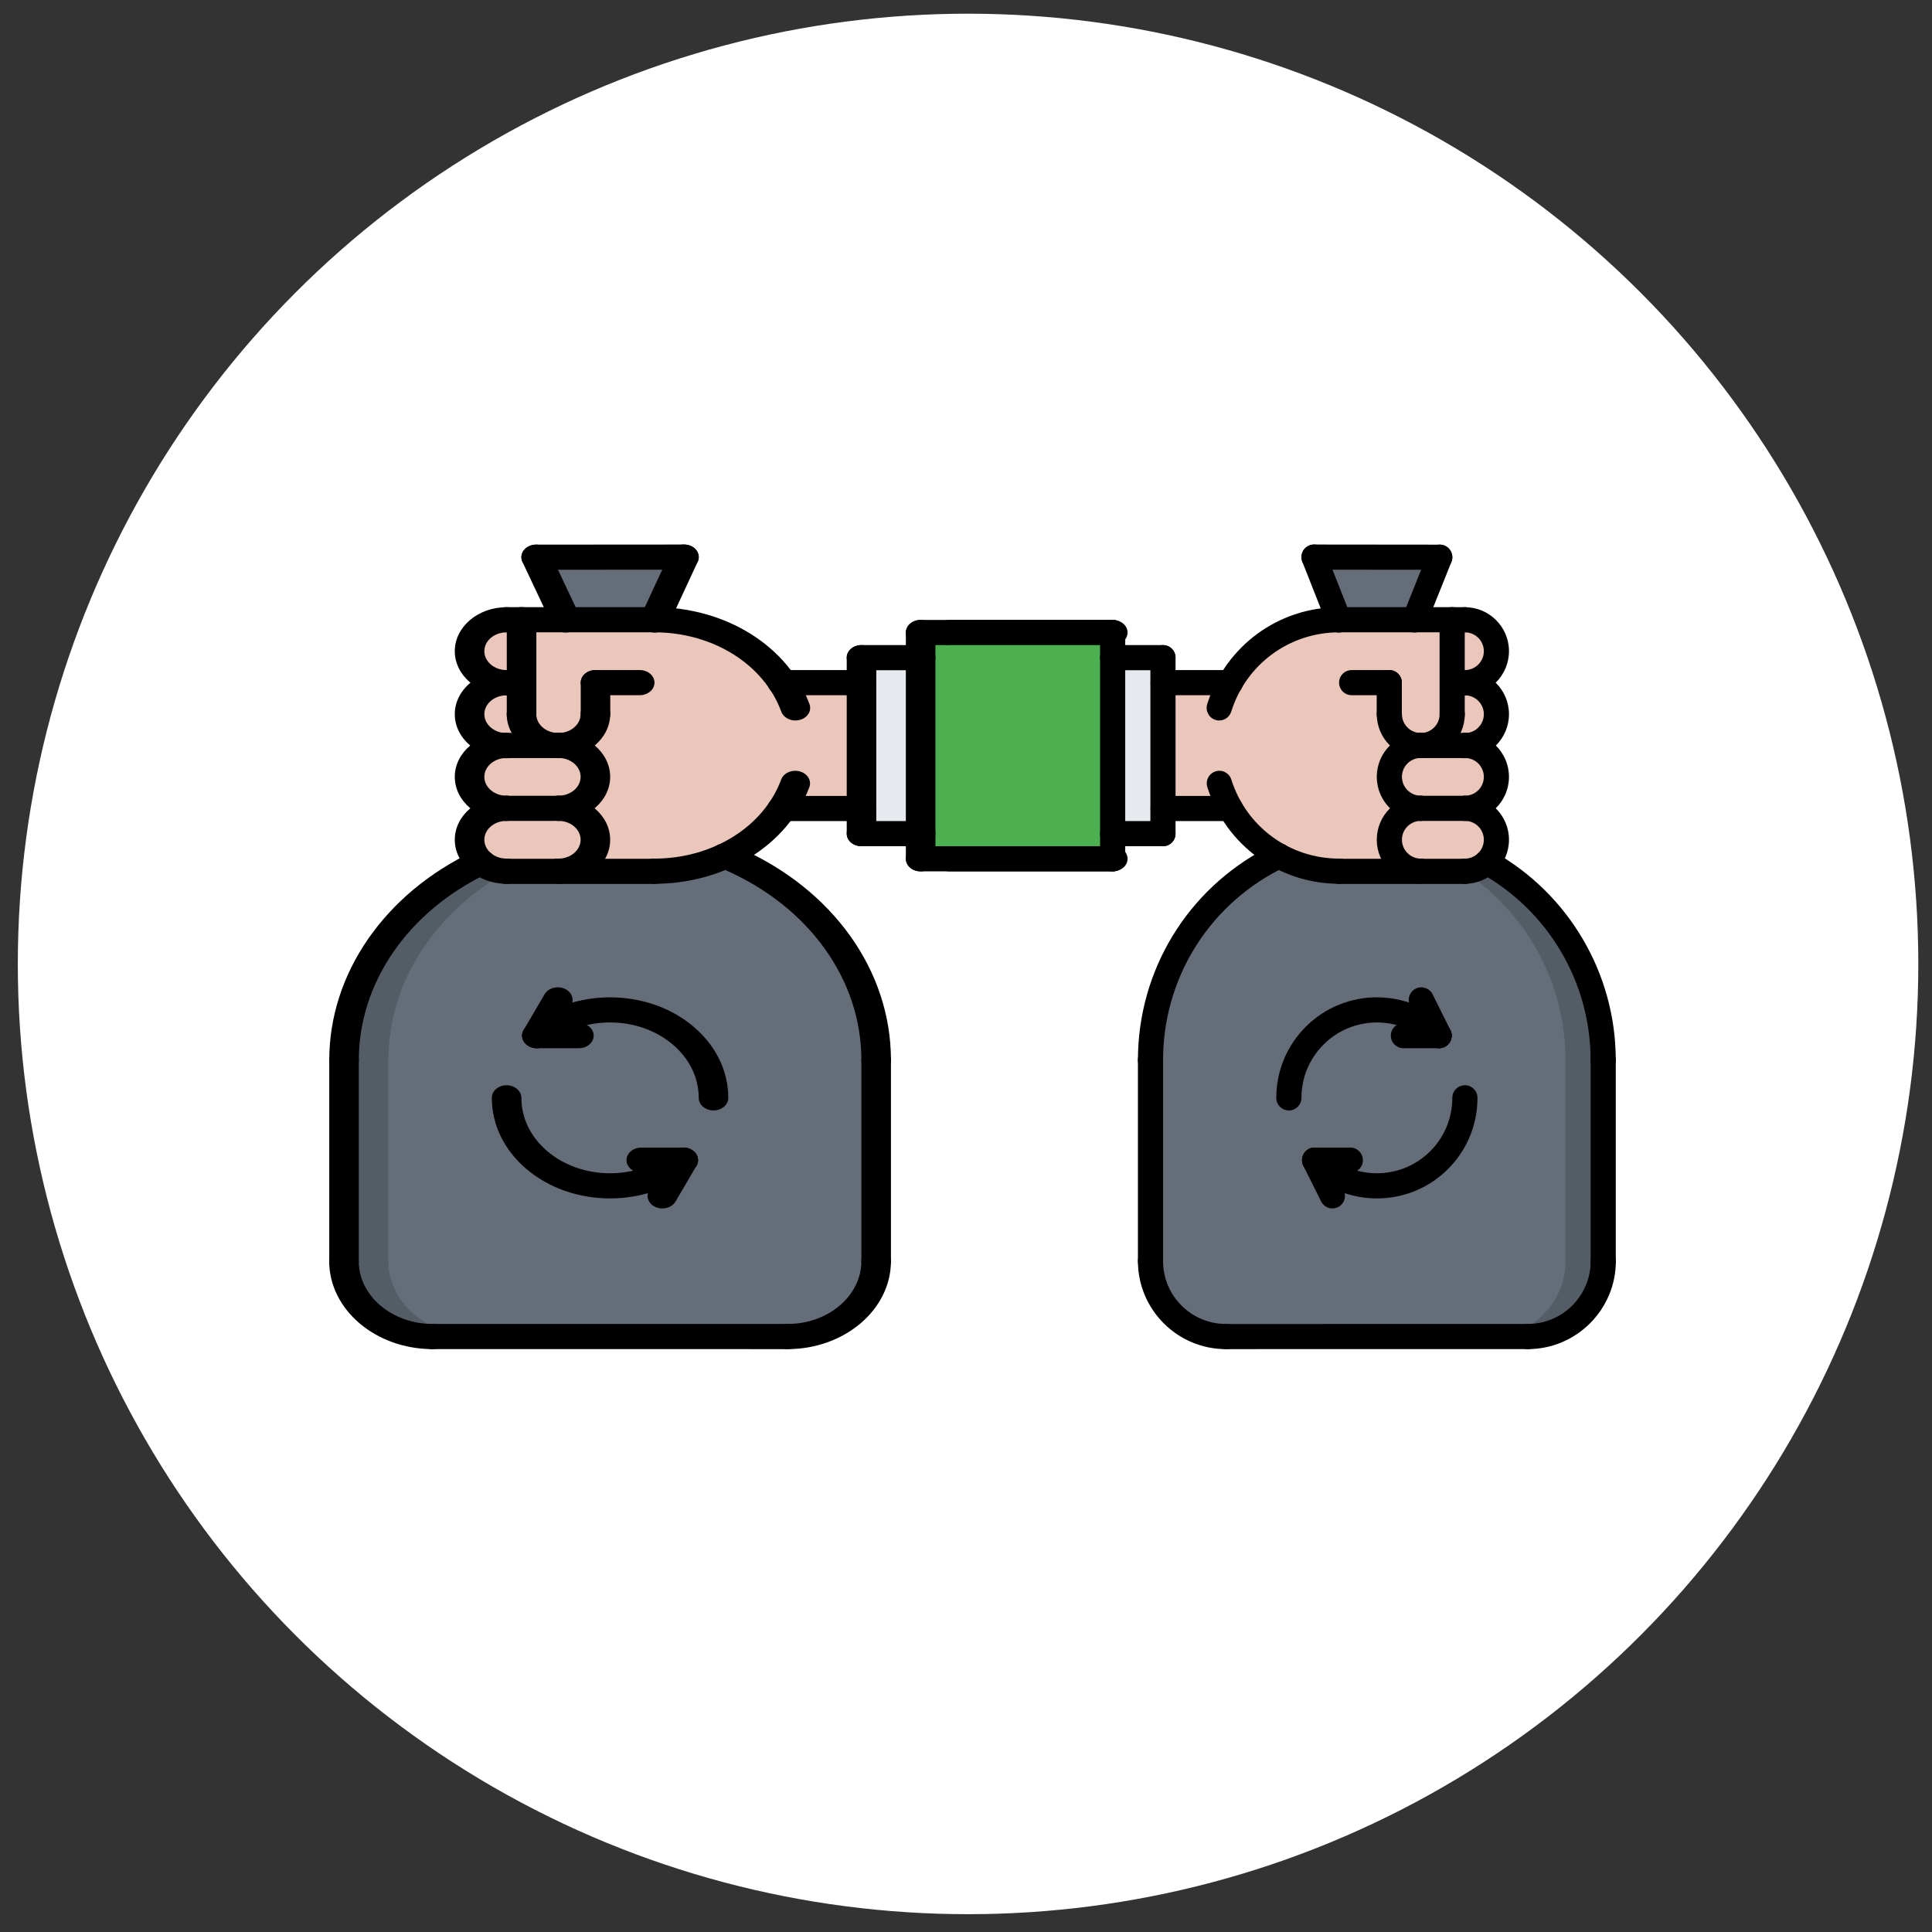 <svg width="91" height="91" viewBox="0 0 91 91" fill="none" xmlns="http://www.w3.org/2000/svg">
<rect x="0" y="0" width="91" height="91" fill="#333333" stroke="none"/>
<circle cx="45.597" cy="45.403" r="44.758" fill="white"/>
<g clip-path="url(#clip0)">
<path d="M40.579 38.079V39.264H43.363V30.972H40.579V32.15V38.079Z" fill="#E6E9ED"/>
<path d="M23.858 32.157C22.896 32.157 22.117 32.819 22.117 33.637C22.117 34.401 22.799 35.034 23.677 35.111C23.739 35.118 23.795 35.118 23.858 35.118V35.111H26.12C25.243 35.034 24.561 34.401 24.561 33.637H24.568V32.15H24.554H23.858V32.157Z" fill="#EAC6BB"/>
<path d="M16.207 49.924H16.2V59.4C16.2 61.354 18.059 62.947 20.363 62.953C20.37 62.953 20.37 62.953 20.377 62.953H37.077H37.091C39.402 62.953 41.268 61.365 41.268 59.4L41.268 49.93V49.924C41.268 45.808 38.519 42.237 34.501 40.46C34.383 40.413 34.264 40.359 34.146 40.312C33.157 40.774 32.023 41.035 30.825 41.035V41.041L26.3 41.041H23.857V41.035C23.384 41.035 22.958 40.875 22.639 40.614C18.804 42.432 16.207 45.92 16.207 49.924Z" fill="#656D78"/>
<path d="M16.207 49.924C16.207 45.92 18.804 42.432 22.64 40.613C22.959 40.874 23.384 41.034 23.858 41.034V41.04H23.912C20.531 42.946 18.297 46.212 18.297 49.924H18.29V59.4C18.29 61.354 20.149 62.947 22.453 62.953H20.377H20.363C18.058 62.947 16.2 61.354 16.2 59.4V49.924H16.207Z" fill="#545C66"/>
<path d="M23.858 38.072C22.896 38.072 22.117 38.736 22.117 39.553C22.117 39.968 22.319 40.341 22.64 40.613C22.959 40.874 23.384 41.034 23.858 41.034V41.04H26.301V41.034C27.262 41.034 28.041 40.37 28.041 39.553C28.041 38.736 27.262 38.072 26.301 38.072H23.858Z" fill="#EAC6BB"/>
<path d="M25.25 26.246L26.635 29.19H30.819H30.826C30.833 29.19 30.84 29.19 30.846 29.19L32.211 26.24L25.25 26.246Z" fill="#656D78"/>
<path d="M23.677 35.111C22.8 35.188 22.117 35.822 22.117 36.586C22.117 37.409 22.896 38.072 23.858 38.072H26.301V38.067C27.262 38.067 28.041 37.403 28.041 36.586C28.041 35.822 27.359 35.188 26.482 35.111C26.419 35.118 26.364 35.118 26.301 35.118C26.238 35.118 26.183 35.118 26.12 35.111H23.858V35.118C23.795 35.118 23.739 35.118 23.677 35.111Z" fill="#EAC6BB"/>
<path d="M23.858 29.189C22.896 29.189 22.117 29.852 22.117 30.67C22.117 31.487 22.896 32.15 23.858 32.15H24.554H24.568V29.189H23.858Z" fill="#EAC6BB"/>
<path d="M26.12 35.111C26.183 35.118 26.238 35.118 26.301 35.118C26.364 35.118 26.419 35.118 26.482 35.111C27.359 35.188 28.041 35.822 28.041 36.586C28.041 37.403 27.262 38.067 26.301 38.067V38.072C27.262 38.072 28.041 38.736 28.041 39.553C28.041 40.37 27.262 41.034 26.301 41.034V41.04H30.826V41.034C32.024 41.034 33.158 40.774 34.147 40.311C35.268 39.796 36.201 39.02 36.841 38.078H40.566H40.58V32.15H40.566H36.841C35.65 30.386 33.409 29.195 30.847 29.189H30.827H30.82H26.636H24.568V32.15V33.637H24.561C24.561 34.401 25.243 35.034 26.12 35.111Z" fill="#EAC6BB"/>
<path d="M43.363 39.264V40.448H52.413V29.794L43.363 29.794V30.972V39.264Z" fill="#4CAF50"/>
<path d="M23.858 32.745C24.242 32.745 24.554 32.481 24.554 32.153C24.554 31.826 24.242 31.561 23.858 31.561C23.282 31.561 22.813 31.162 22.813 30.672C22.813 30.182 23.282 29.784 23.858 29.784C24.242 29.784 24.554 29.52 24.554 29.192C24.554 28.865 24.242 28.6 23.858 28.6C22.514 28.6 21.421 29.529 21.421 30.672C21.421 31.815 22.515 32.745 23.858 32.745Z" fill="black"/>
<path d="M23.858 35.714C24.242 35.714 24.554 35.449 24.554 35.121C24.554 34.794 24.242 34.529 23.858 34.529C23.282 34.529 22.813 34.13 22.813 33.639C22.813 33.15 23.282 32.751 23.858 32.751C24.242 32.751 24.554 32.486 24.554 32.159C24.554 31.831 24.242 31.567 23.858 31.567C22.514 31.567 21.421 32.496 21.421 33.639C21.421 34.783 22.515 35.714 23.858 35.714Z" fill="black"/>
<path d="M23.858 38.664C24.242 38.664 24.554 38.4 24.554 38.072C24.554 37.745 24.242 37.48 23.858 37.48C23.282 37.48 22.813 37.081 22.813 36.59C22.813 36.101 23.282 35.702 23.858 35.702C24.242 35.702 24.554 35.437 24.554 35.11C24.554 34.782 24.242 34.518 23.858 34.518C22.514 34.518 21.421 35.447 21.421 36.59C21.421 37.734 22.515 38.664 23.858 38.664Z" fill="black"/>
<path d="M26.304 38.663C27.647 38.663 28.74 37.733 28.74 36.589C28.74 35.446 27.647 34.516 26.304 34.516C25.919 34.516 25.608 34.781 25.608 35.108C25.608 35.436 25.919 35.701 26.304 35.701C26.88 35.701 27.348 36.099 27.348 36.589C27.348 37.079 26.88 37.479 26.304 37.479C25.919 37.479 25.608 37.743 25.608 38.071C25.608 38.398 25.919 38.663 26.304 38.663Z" fill="black"/>
<path d="M26.304 41.627C27.647 41.627 28.74 40.696 28.74 39.552C28.74 38.409 27.647 37.48 26.304 37.48C25.919 37.48 25.608 37.744 25.608 38.072C25.608 38.399 25.919 38.664 26.304 38.664C26.88 38.664 27.348 39.063 27.348 39.552C27.348 40.043 26.88 40.442 26.304 40.442C25.919 40.442 25.608 40.707 25.608 41.034C25.608 41.362 25.919 41.627 26.304 41.627Z" fill="black"/>
<path d="M23.858 41.627C24.242 41.627 24.554 41.362 24.554 41.034C24.554 40.707 24.242 40.442 23.858 40.442C23.282 40.442 22.813 40.043 22.813 39.552C22.813 39.063 23.282 38.664 23.858 38.664C24.242 38.664 24.554 38.399 24.554 38.072C24.554 37.744 24.242 37.48 23.858 37.48C22.514 37.48 21.421 38.409 21.421 39.552C21.421 40.696 22.515 41.627 23.858 41.627Z" fill="black"/>
<path d="M26.303 35.71C27.647 35.71 28.74 34.78 28.74 33.637C28.74 33.31 28.429 33.045 28.044 33.045C27.659 33.045 27.348 33.31 27.348 33.637C27.348 34.127 26.879 34.526 26.303 34.526C25.728 34.526 25.259 34.127 25.259 33.637C25.259 33.31 24.948 33.045 24.563 33.045C24.178 33.045 23.867 33.31 23.867 33.637C23.867 34.78 24.959 35.71 26.303 35.71Z" fill="black"/>
<path d="M23.859 35.706L26.304 35.705C26.688 35.705 27 35.44 27 35.112C27 34.785 26.688 34.521 26.303 34.521H26.303L23.858 34.522C23.474 34.522 23.163 34.787 23.163 35.115C23.163 35.442 23.475 35.706 23.859 35.706Z" fill="black"/>
<path d="M23.859 38.667L26.305 38.665C26.689 38.665 27 38.4 27 38.073C27 37.746 26.688 37.481 26.304 37.481H26.303L23.858 37.482C23.474 37.482 23.163 37.748 23.163 38.075C23.163 38.402 23.475 38.667 23.859 38.667Z" fill="black"/>
<path d="M23.856 29.783H30.827C31.212 29.783 31.523 29.518 31.523 29.191C31.523 28.863 31.212 28.598 30.827 28.598L23.856 28.598C23.471 28.598 23.16 28.863 23.16 29.191C23.16 29.518 23.472 29.783 23.856 29.783Z" fill="black"/>
<path d="M23.858 41.635H30.827C31.212 41.635 31.523 41.37 31.523 41.043C31.523 40.715 31.212 40.45 30.827 40.45H23.858C23.473 40.45 23.161 40.715 23.161 41.043C23.161 41.37 23.473 41.635 23.858 41.635Z" fill="black"/>
<path d="M24.567 34.23C24.951 34.23 25.263 33.965 25.263 33.638V29.188C25.263 28.86 24.951 28.595 24.567 28.595C24.182 28.595 23.87 28.86 23.87 29.188V33.638C23.87 33.965 24.182 34.23 24.567 34.23Z" fill="black"/>
<path d="M28.049 32.745H30.131C30.515 32.745 30.827 32.481 30.827 32.153C30.827 31.826 30.515 31.561 30.131 31.561H28.049C27.664 31.561 27.353 31.826 27.353 32.153C27.353 32.481 27.664 32.745 28.049 32.745Z" fill="black"/>
<path d="M23.858 32.745H24.557C24.942 32.745 25.253 32.481 25.253 32.153C25.253 31.826 24.942 31.561 24.557 31.561H23.858C23.473 31.561 23.162 31.826 23.162 32.153C23.162 32.481 23.473 32.745 23.858 32.745Z" fill="black"/>
<path d="M28.049 34.23C28.434 34.23 28.745 33.965 28.745 33.637V32.153C28.745 31.826 28.434 31.561 28.049 31.561C27.664 31.561 27.353 31.826 27.353 32.153V33.637C27.353 33.965 27.664 34.23 28.049 34.23Z" fill="black"/>
<path d="M40.567 38.675C40.951 38.675 41.263 38.41 41.263 38.083C41.263 37.756 40.952 37.49 40.567 37.49L36.843 37.489C36.458 37.489 36.147 37.754 36.147 38.081C36.147 38.408 36.458 38.674 36.843 38.674L40.567 38.675Z" fill="black"/>
<path d="M40.567 32.747C40.951 32.747 41.263 32.482 41.263 32.154C41.263 31.828 40.952 31.562 40.567 31.562L36.843 31.561C36.458 31.561 36.147 31.826 36.147 32.153C36.147 32.48 36.458 32.745 36.843 32.745L40.567 32.747Z" fill="black"/>
<path d="M40.578 39.858C40.963 39.858 41.274 39.594 41.274 39.266V30.976C41.274 30.649 40.963 30.384 40.578 30.384C40.193 30.384 39.882 30.649 39.882 30.976V39.266C39.882 39.594 40.193 39.858 40.578 39.858Z" fill="black"/>
<path d="M40.578 39.858H43.363C43.748 39.858 44.06 39.593 44.06 39.266C44.06 38.938 43.748 38.674 43.363 38.674H40.578C40.193 38.674 39.882 38.938 39.882 39.266C39.882 39.593 40.193 39.858 40.578 39.858Z" fill="black"/>
<path d="M40.578 31.568H43.363C43.748 31.568 44.06 31.304 44.06 30.976C44.06 30.649 43.748 30.384 43.363 30.384H40.578C40.193 30.384 39.882 30.649 39.882 30.976C39.882 31.304 40.193 31.568 40.578 31.568Z" fill="black"/>
<path d="M43.363 41.043C43.748 41.043 44.06 40.778 44.06 40.45V29.793C44.06 29.465 43.748 29.2 43.363 29.2C42.978 29.2 42.667 29.465 42.667 29.793V40.45C42.667 40.778 42.978 41.043 43.363 41.043Z" fill="black"/>
<path d="M43.364 30.385L52.414 30.385C52.799 30.385 53.11 30.12 53.11 29.793C53.11 29.465 52.799 29.2 52.414 29.2L43.364 29.2C42.979 29.2 42.668 29.465 42.668 29.793C42.668 30.12 42.979 30.385 43.364 30.385Z" fill="black"/>
<path d="M43.364 41.042H52.414C52.799 41.042 53.11 40.778 53.11 40.45C53.11 40.123 52.799 39.858 52.414 39.858H43.364C42.979 39.858 42.668 40.123 42.668 40.45C42.668 40.778 42.979 41.042 43.364 41.042Z" fill="black"/>
<path d="M30.819 41.627C34.176 41.627 37.111 39.798 38.121 37.076C38.237 36.764 38.034 36.432 37.667 36.333C37.302 36.233 36.909 36.408 36.794 36.719C35.967 38.946 33.566 40.442 30.819 40.442C30.434 40.442 30.123 40.706 30.123 41.034C30.123 41.361 30.434 41.627 30.819 41.627Z" fill="black"/>
<path d="M37.464 33.936C37.532 33.936 37.602 33.927 37.672 33.908C38.038 33.811 38.243 33.478 38.128 33.166C37.124 30.434 34.186 28.598 30.819 28.598C30.434 28.598 30.123 28.863 30.123 29.191C30.123 29.518 30.434 29.783 30.819 29.783C33.574 29.783 35.977 31.285 36.8 33.52C36.893 33.774 37.167 33.936 37.464 33.936Z" fill="black"/>
<path d="M37.077 63.546C37.461 63.546 37.773 63.281 37.773 62.954C37.773 62.627 37.462 62.361 37.077 62.361L20.363 62.36C19.978 62.36 19.666 62.625 19.666 62.953C19.666 63.279 19.977 63.545 20.363 63.545L37.077 63.546Z" fill="black"/>
<path d="M37.092 63.546C39.778 63.546 41.965 61.686 41.965 59.4C41.965 59.073 41.654 58.808 41.269 58.808C40.884 58.808 40.573 59.073 40.573 59.4C40.573 61.033 39.011 62.361 37.092 62.361C36.707 62.361 36.396 62.626 36.396 62.954C36.396 63.281 36.707 63.546 37.092 63.546Z" fill="black"/>
<path d="M20.378 63.545C20.763 63.545 21.074 63.28 21.074 62.953C21.074 62.625 20.763 62.36 20.378 62.36C18.458 62.36 16.897 61.032 16.897 59.399C16.897 59.072 16.586 58.807 16.201 58.807C15.816 58.807 15.505 59.072 15.505 59.399C15.505 61.685 17.691 63.545 20.378 63.545Z" fill="black"/>
<path d="M41.269 59.992C41.654 59.992 41.965 59.728 41.965 59.4V49.923C41.965 49.595 41.654 49.33 41.269 49.33C40.884 49.33 40.573 49.595 40.573 49.923V59.4C40.573 59.728 40.884 59.992 41.269 59.992Z" fill="black"/>
<path d="M16.204 59.993C16.589 59.993 16.9 59.728 16.9 59.401L16.9 49.924C16.9 49.596 16.589 49.332 16.204 49.332C15.819 49.332 15.508 49.596 15.508 49.924L15.508 59.401C15.508 59.728 15.819 59.993 16.204 59.993Z" fill="black"/>
<path d="M16.205 50.525C16.59 50.525 16.901 50.26 16.901 49.932C16.901 46.282 19.232 42.91 22.982 41.131C23.318 40.972 23.438 40.611 23.251 40.326C23.064 40.04 22.641 39.938 22.304 40.097C18.113 42.085 15.509 45.854 15.509 49.932C15.509 50.26 15.82 50.525 16.205 50.525Z" fill="black"/>
<path d="M41.269 50.524C41.654 50.524 41.965 50.26 41.965 49.932C41.965 45.713 39.228 41.883 34.822 39.937C34.701 39.883 34.576 39.831 34.452 39.78C34.105 39.638 33.689 39.761 33.523 40.056C33.356 40.35 33.501 40.704 33.847 40.846C33.959 40.893 34.07 40.94 34.181 40.988C38.124 42.729 40.573 46.157 40.573 49.932C40.573 50.26 40.884 50.524 41.269 50.524Z" fill="black"/>
<path d="M26.647 29.793C26.733 29.793 26.821 29.78 26.905 29.751C27.263 29.629 27.436 29.284 27.293 28.981L25.901 26.025C25.758 25.721 25.352 25.573 24.995 25.695C24.638 25.817 24.465 26.162 24.608 26.466L26 29.421C26.11 29.653 26.371 29.793 26.647 29.793Z" fill="black"/>
<path d="M30.842 29.794C31.119 29.794 31.381 29.652 31.49 29.419L32.864 26.457C33.004 26.153 32.829 25.809 32.472 25.689C32.112 25.57 31.709 25.718 31.568 26.022L30.195 28.983C30.054 29.288 30.229 29.632 30.587 29.752C30.671 29.78 30.757 29.794 30.842 29.794Z" fill="black"/>
<path d="M25.254 26.838L32.216 26.832C32.6 26.832 32.912 26.567 32.912 26.239C32.911 25.913 32.6 25.648 32.215 25.648H32.215L25.253 25.653C24.869 25.653 24.557 25.919 24.558 26.246C24.559 26.572 24.87 26.838 25.254 26.838Z" fill="black"/>
<path d="M33.608 52.303C33.992 52.303 34.304 52.038 34.304 51.711C34.303 50.444 33.723 49.255 32.671 48.361C30.499 46.514 26.966 46.515 24.796 48.361C24.524 48.593 24.524 48.967 24.796 49.198C25.068 49.43 25.508 49.43 25.78 49.198C27.41 47.812 30.059 47.813 31.687 49.198C32.476 49.87 32.911 50.762 32.911 51.712C32.911 52.038 33.223 52.303 33.608 52.303Z" fill="black"/>
<path d="M28.733 56.447C30.16 56.447 31.586 55.986 32.671 55.062C32.944 54.83 32.944 54.456 32.671 54.224C32.399 53.993 31.959 53.993 31.687 54.224C30.058 55.609 27.409 55.609 25.78 54.224C24.992 53.554 24.558 52.66 24.557 51.708C24.557 51.381 24.245 51.117 23.861 51.117H23.86C23.476 51.117 23.165 51.382 23.165 51.709C23.166 52.977 23.745 54.167 24.796 55.062C25.881 55.985 27.307 56.447 28.733 56.447Z" fill="black"/>
<path d="M25.289 49.372H27.266C27.651 49.372 27.962 49.107 27.962 48.78C27.962 48.452 27.651 48.188 27.266 48.188H25.289C24.904 48.188 24.593 48.452 24.593 48.78C24.593 49.107 24.904 49.372 25.289 49.372Z" fill="black"/>
<path d="M25.288 49.372C25.544 49.372 25.791 49.252 25.912 49.043L26.897 47.36C27.068 47.068 26.928 46.712 26.584 46.566C26.239 46.42 25.821 46.54 25.65 46.833L24.665 48.516C24.494 48.808 24.634 49.164 24.979 49.31C25.078 49.352 25.185 49.372 25.288 49.372Z" fill="black"/>
<path d="M30.206 55.237H32.183C32.568 55.237 32.879 54.972 32.879 54.645C32.879 54.317 32.568 54.053 32.183 54.053H30.206C29.821 54.053 29.51 54.317 29.51 54.645C29.51 54.972 29.822 55.237 30.206 55.237Z" fill="black"/>
<path d="M31.196 56.919C31.452 56.919 31.698 56.799 31.82 56.591L32.806 54.909C32.978 54.616 32.838 54.26 32.494 54.114C32.148 53.968 31.732 54.088 31.561 54.38L30.575 56.062C30.403 56.355 30.543 56.711 30.887 56.857C30.986 56.899 31.093 56.919 31.196 56.919Z" fill="black"/>
</g>
<g clip-path="url(#clip1)">
<path d="M54.777 38.079V39.264H52.408V30.972H54.777V32.15V38.079Z" fill="#E6E9ED"/>
<path d="M69.002 32.157C69.82 32.157 70.483 32.819 70.483 33.637C70.483 34.401 69.902 35.035 69.156 35.111C69.103 35.118 69.055 35.118 69.002 35.118V35.111H67.077C67.823 35.035 68.404 34.401 68.404 33.637H68.398V32.15H68.41H69.002V32.157Z" fill="#EAC6BB"/>
<path d="M75.511 49.924H75.517V59.4C75.517 61.354 73.936 62.947 71.975 62.953C71.969 62.953 71.969 62.953 71.963 62.953H57.756H57.744C55.778 62.953 54.19 61.365 54.19 59.4V49.93V49.924C54.19 45.808 56.529 42.237 59.948 40.46C60.048 40.413 60.149 40.359 60.25 40.312C61.091 40.774 62.055 41.034 63.075 41.034V41.041H66.924H69.003V41.034C69.406 41.034 69.767 40.874 70.039 40.614C73.302 42.432 75.511 45.92 75.511 49.924Z" fill="#656D78"/>
<path d="M75.511 49.924C75.511 45.92 73.302 42.432 70.039 40.613C69.767 40.874 69.405 41.034 69.002 41.034V41.04H68.956C71.833 42.946 73.733 46.212 73.733 49.924H73.739V59.4C73.739 61.354 72.158 62.947 70.197 62.953H71.963H71.975C73.936 62.947 75.517 61.354 75.517 59.4V49.924H75.511Z" fill="#545C66"/>
<path d="M69.002 38.073C69.82 38.073 70.483 38.736 70.483 39.553C70.483 39.968 70.312 40.341 70.039 40.613C69.767 40.874 69.405 41.034 69.002 41.034V41.04H66.924V41.034C66.106 41.034 65.443 40.37 65.443 39.553C65.443 38.736 66.106 38.073 66.924 38.073H69.002Z" fill="#EAC6BB"/>
<path d="M67.818 26.246L66.639 29.19H63.08H63.074C63.068 29.19 63.062 29.19 63.057 29.19L61.895 26.241L67.818 26.246Z" fill="#656D78"/>
<path d="M69.156 35.111C69.902 35.188 70.483 35.822 70.483 36.586C70.483 37.409 69.82 38.073 69.002 38.073H66.924V38.067C66.106 38.067 65.443 37.403 65.443 36.586C65.443 35.822 66.023 35.188 66.769 35.111C66.823 35.118 66.87 35.118 66.924 35.118C66.977 35.118 67.024 35.118 67.077 35.111H69.002V35.118C69.055 35.118 69.103 35.118 69.156 35.111Z" fill="#EAC6BB"/>
<path d="M69.002 29.189C69.82 29.189 70.483 29.852 70.483 30.67C70.483 31.487 69.82 32.15 69.002 32.15H68.41H68.398V29.189H69.002Z" fill="#EAC6BB"/>
<path d="M67.077 35.111C67.024 35.118 66.977 35.118 66.923 35.118C66.87 35.118 66.823 35.118 66.769 35.111C66.023 35.188 65.443 35.822 65.443 36.586C65.443 37.403 66.105 38.067 66.923 38.067V38.073C66.105 38.073 65.443 38.736 65.443 39.553C65.443 40.37 66.105 41.034 66.923 41.034V41.04H63.074V41.034C62.054 41.034 61.09 40.774 60.249 40.311C59.295 39.796 58.501 39.02 57.956 38.079H54.788H54.776V32.15H54.788H57.956C58.969 30.386 60.876 29.196 63.056 29.189H63.073H63.079H66.638H68.398V32.15V33.637H68.404C68.404 34.401 67.823 35.035 67.077 35.111Z" fill="#EAC6BB"/>
<path d="M52.408 39.264V40.448H44.709V29.794H52.408V30.972V39.264Z" fill="#4CAF50"/>
<path d="M69.002 32.745C68.675 32.745 68.41 32.481 68.41 32.153C68.41 31.826 68.675 31.561 69.002 31.561C69.492 31.561 69.891 31.162 69.891 30.671C69.891 30.182 69.492 29.784 69.002 29.784C68.675 29.784 68.41 29.52 68.41 29.192C68.41 28.864 68.675 28.6 69.002 28.6C70.145 28.6 71.075 29.529 71.075 30.671C71.075 31.815 70.145 32.745 69.002 32.745Z" fill="black"/>
<path d="M69.002 35.714C68.675 35.714 68.41 35.449 68.41 35.121C68.41 34.794 68.675 34.529 69.002 34.529C69.492 34.529 69.891 34.13 69.891 33.64C69.891 33.15 69.492 32.751 69.002 32.751C68.675 32.751 68.41 32.486 68.41 32.159C68.41 31.831 68.675 31.567 69.002 31.567C70.145 31.567 71.075 32.497 71.075 33.64C71.075 34.783 70.145 35.714 69.002 35.714Z" fill="black"/>
<path d="M69.002 38.664C68.675 38.664 68.41 38.4 68.41 38.072C68.41 37.745 68.675 37.48 69.002 37.48C69.492 37.48 69.891 37.081 69.891 36.59C69.891 36.101 69.492 35.702 69.002 35.702C68.675 35.702 68.41 35.437 68.41 35.11C68.41 34.782 68.675 34.518 69.002 34.518C70.145 34.518 71.075 35.447 71.075 36.59C71.075 37.734 70.145 38.664 69.002 38.664Z" fill="black"/>
<path d="M66.921 38.663C65.778 38.663 64.848 37.733 64.848 36.589C64.848 35.446 65.778 34.516 66.921 34.516C67.249 34.516 67.513 34.781 67.513 35.109C67.513 35.436 67.249 35.701 66.921 35.701C66.431 35.701 66.033 36.099 66.033 36.589C66.033 37.08 66.431 37.479 66.921 37.479C67.249 37.479 67.513 37.743 67.513 38.071C67.513 38.398 67.249 38.663 66.921 38.663Z" fill="black"/>
<path d="M66.921 41.627C65.778 41.627 64.848 40.696 64.848 39.552C64.848 38.409 65.778 37.48 66.921 37.48C67.249 37.48 67.513 37.744 67.513 38.072C67.513 38.399 67.249 38.664 66.921 38.664C66.431 38.664 66.033 39.063 66.033 39.552C66.033 40.043 66.431 40.442 66.921 40.442C67.249 40.442 67.513 40.707 67.513 41.034C67.513 41.362 67.249 41.627 66.921 41.627Z" fill="black"/>
<path d="M69.002 41.627C68.675 41.627 68.41 41.362 68.41 41.034C68.41 40.707 68.675 40.442 69.002 40.442C69.492 40.442 69.891 40.043 69.891 39.552C69.891 39.063 69.492 38.664 69.002 38.664C68.675 38.664 68.41 38.399 68.41 38.072C68.41 37.744 68.675 37.48 69.002 37.48C70.145 37.48 71.075 38.409 71.075 39.552C71.075 40.696 70.145 41.627 69.002 41.627Z" fill="black"/>
<path d="M66.922 35.71C65.778 35.71 64.848 34.78 64.848 33.637C64.848 33.31 65.113 33.045 65.44 33.045C65.768 33.045 66.033 33.31 66.033 33.637C66.033 34.127 66.432 34.526 66.922 34.526C67.411 34.526 67.809 34.127 67.809 33.637C67.809 33.31 68.074 33.045 68.402 33.045C68.729 33.045 68.994 33.31 68.994 33.637C68.994 34.78 68.065 35.71 66.922 35.71Z" fill="black"/>
<path d="M69.001 35.706L66.921 35.705C66.594 35.705 66.33 35.44 66.33 35.112C66.33 34.785 66.595 34.521 66.922 34.521H66.922L69.002 34.522C69.329 34.522 69.593 34.787 69.593 35.115C69.593 35.442 69.328 35.706 69.001 35.706Z" fill="black"/>
<path d="M69.001 38.667L66.921 38.666C66.594 38.666 66.329 38.4 66.329 38.073C66.329 37.746 66.594 37.481 66.921 37.481H66.922L69.002 37.482C69.329 37.482 69.594 37.748 69.594 38.075C69.594 38.402 69.328 38.667 69.001 38.667Z" fill="black"/>
<path d="M69.003 29.783H63.073C62.745 29.783 62.48 29.518 62.48 29.191C62.48 28.863 62.745 28.598 63.073 28.598H69.003C69.331 28.598 69.596 28.863 69.596 29.191C69.596 29.518 69.33 29.783 69.003 29.783Z" fill="black"/>
<path d="M69.002 41.635H63.073C62.745 41.635 62.48 41.37 62.48 41.043C62.48 40.715 62.745 40.45 63.073 40.45H69.002C69.33 40.45 69.594 40.715 69.594 41.043C69.594 41.37 69.33 41.635 69.002 41.635Z" fill="black"/>
<path d="M68.399 34.23C68.072 34.23 67.807 33.965 67.807 33.638V29.188C67.807 28.86 68.072 28.595 68.399 28.595C68.727 28.595 68.992 28.86 68.992 29.188V33.638C68.992 33.965 68.727 34.23 68.399 34.23Z" fill="black"/>
<path d="M65.436 32.745H63.666C63.338 32.745 63.073 32.481 63.073 32.153C63.073 31.826 63.338 31.561 63.666 31.561H65.436C65.764 31.561 66.028 31.826 66.028 32.153C66.028 32.481 65.764 32.745 65.436 32.745Z" fill="black"/>
<path d="M69.002 32.745H68.408C68.08 32.745 67.815 32.481 67.815 32.153C67.815 31.826 68.08 31.561 68.408 31.561H69.002C69.33 31.561 69.594 31.826 69.594 32.153C69.594 32.481 69.33 32.745 69.002 32.745Z" fill="black"/>
<path d="M65.436 34.23C65.109 34.23 64.844 33.965 64.844 33.637V32.153C64.844 31.826 65.109 31.561 65.436 31.561C65.764 31.561 66.029 31.826 66.029 32.153V33.637C66.029 33.965 65.764 34.23 65.436 34.23Z" fill="black"/>
<path d="M54.787 38.675C54.46 38.675 54.194 38.41 54.194 38.083C54.194 37.756 54.459 37.49 54.787 37.49L57.955 37.489C58.282 37.489 58.547 37.754 58.547 38.081C58.547 38.408 58.283 38.674 57.955 38.674L54.787 38.675Z" fill="black"/>
<path d="M54.787 32.747C54.46 32.747 54.194 32.482 54.194 32.154C54.194 31.827 54.459 31.562 54.787 31.562L57.955 31.561C58.282 31.561 58.547 31.826 58.547 32.153C58.547 32.48 58.283 32.745 57.955 32.745L54.787 32.747Z" fill="black"/>
<path d="M54.777 39.858C54.45 39.858 54.185 39.594 54.185 39.266V30.976C54.185 30.648 54.45 30.384 54.777 30.384C55.105 30.384 55.37 30.648 55.37 30.976V39.266C55.37 39.594 55.105 39.858 54.777 39.858Z" fill="black"/>
<path d="M54.777 39.858H52.408C52.08 39.858 51.815 39.593 51.815 39.266C51.815 38.938 52.08 38.674 52.408 38.674H54.777C55.105 38.674 55.369 38.938 55.369 39.266C55.369 39.593 55.105 39.858 54.777 39.858Z" fill="black"/>
<path d="M54.777 31.568H52.408C52.08 31.568 51.815 31.303 51.815 30.976C51.815 30.648 52.08 30.384 52.408 30.384H54.777C55.105 30.384 55.369 30.648 55.369 30.976C55.369 31.303 55.105 31.568 54.777 31.568Z" fill="black"/>
<path d="M52.408 41.043C52.08 41.043 51.815 40.778 51.815 40.45V29.792C51.815 29.465 52.08 29.2 52.408 29.2C52.735 29.2 53 29.465 53 29.792V40.45C53 40.778 52.735 41.043 52.408 41.043Z" fill="black"/>
<path d="M52.408 30.385H44.708C44.38 30.385 44.116 30.12 44.116 29.792C44.116 29.465 44.38 29.2 44.708 29.2H52.408C52.735 29.2 53 29.465 53 29.792C53 30.12 52.735 30.385 52.408 30.385Z" fill="black"/>
<path d="M52.408 41.042H44.708C44.38 41.042 44.116 40.778 44.116 40.45C44.116 40.123 44.38 39.858 44.708 39.858H52.408C52.735 39.858 53 40.123 53 40.45C53 40.778 52.735 41.042 52.408 41.042Z" fill="black"/>
<path d="M63.08 41.627C60.224 41.627 57.727 39.798 56.868 37.076C56.769 36.764 56.942 36.432 57.254 36.333C57.565 36.233 57.899 36.408 57.997 36.719C58.701 38.946 60.743 40.442 63.08 40.442C63.408 40.442 63.672 40.706 63.672 41.034C63.672 41.361 63.408 41.627 63.08 41.627Z" fill="black"/>
<path d="M57.427 33.936C57.368 33.936 57.309 33.927 57.25 33.908C56.938 33.811 56.764 33.478 56.862 33.166C57.716 30.434 60.215 28.598 63.08 28.598C63.408 28.598 63.672 28.863 63.672 29.191C63.672 29.518 63.408 29.783 63.08 29.783C60.736 29.783 58.692 31.285 57.992 33.52C57.913 33.774 57.679 33.936 57.427 33.936Z" fill="black"/>
<path d="M57.756 63.546C57.429 63.546 57.164 63.281 57.164 62.954C57.164 62.627 57.429 62.362 57.756 62.362L71.976 62.361C72.303 62.361 72.568 62.625 72.568 62.953C72.568 63.28 72.303 63.545 71.976 63.545L57.756 63.546Z" fill="black"/>
<path d="M57.743 63.546C55.458 63.546 53.598 61.686 53.598 59.4C53.598 59.073 53.862 58.808 54.19 58.808C54.517 58.808 54.782 59.073 54.782 59.4C54.782 61.033 56.111 62.361 57.743 62.361C58.071 62.361 58.336 62.626 58.336 62.954C58.336 63.281 58.071 63.546 57.743 63.546Z" fill="black"/>
<path d="M71.963 63.545C71.635 63.545 71.371 63.28 71.371 62.953C71.371 62.625 71.635 62.36 71.963 62.36C73.596 62.36 74.924 61.032 74.924 59.399C74.924 59.072 75.189 58.807 75.516 58.807C75.844 58.807 76.109 59.072 76.109 59.399C76.109 61.685 74.248 63.545 71.963 63.545Z" fill="black"/>
<path d="M54.19 59.992C53.862 59.992 53.598 59.728 53.598 59.4V49.923C53.598 49.595 53.862 49.33 54.19 49.33C54.517 49.33 54.782 49.595 54.782 49.923V59.4C54.782 59.728 54.517 59.992 54.19 59.992Z" fill="black"/>
<path d="M75.514 59.993C75.186 59.993 74.921 59.728 74.921 59.401V49.924C74.921 49.596 75.186 49.331 75.514 49.331C75.841 49.331 76.106 49.596 76.106 49.924V59.401C76.106 59.728 75.841 59.993 75.514 59.993Z" fill="black"/>
<path d="M75.513 50.525C75.185 50.525 74.92 50.26 74.92 49.932C74.92 46.282 72.938 42.91 69.747 41.131C69.461 40.972 69.359 40.611 69.518 40.326C69.677 40.04 70.037 39.938 70.323 40.097C73.889 42.085 76.105 45.854 76.105 49.932C76.105 50.26 75.84 50.525 75.513 50.525Z" fill="black"/>
<path d="M54.19 50.524C53.862 50.524 53.598 50.26 53.598 49.932C53.598 45.713 55.926 41.883 59.674 39.937C59.778 39.883 59.884 39.831 59.989 39.78C60.284 39.638 60.638 39.761 60.78 40.056C60.922 40.35 60.798 40.704 60.504 40.846C60.408 40.893 60.314 40.94 60.22 40.988C56.866 42.729 54.782 46.157 54.782 49.932C54.782 50.26 54.517 50.524 54.19 50.524Z" fill="black"/>
<path d="M66.63 29.793C66.556 29.793 66.482 29.78 66.409 29.751C66.106 29.629 65.958 29.284 66.08 28.98L67.264 26.025C67.386 25.721 67.731 25.573 68.035 25.695C68.338 25.817 68.486 26.162 68.365 26.466L67.18 29.421C67.086 29.653 66.864 29.793 66.63 29.793Z" fill="black"/>
<path d="M63.06 29.794C62.825 29.794 62.602 29.653 62.509 29.419L61.341 26.458C61.221 26.154 61.37 25.81 61.674 25.689C61.98 25.571 62.322 25.719 62.443 26.023L63.611 28.984C63.731 29.288 63.582 29.633 63.278 29.753C63.206 29.78 63.133 29.794 63.06 29.794Z" fill="black"/>
<path d="M67.814 26.838L61.891 26.833C61.565 26.833 61.299 26.567 61.3 26.24C61.3 25.913 61.565 25.648 61.892 25.648H61.893L67.815 25.654C68.142 25.654 68.407 25.919 68.407 26.247C68.406 26.573 68.141 26.838 67.814 26.838Z" fill="black"/>
<path d="M60.708 52.304C60.38 52.304 60.115 52.038 60.115 51.711C60.116 50.445 60.609 49.255 61.504 48.361C63.352 46.514 66.357 46.515 68.204 48.361C68.436 48.593 68.436 48.967 68.204 49.199C67.972 49.43 67.598 49.43 67.367 49.199C65.98 47.812 63.727 47.813 62.342 49.199C61.67 49.87 61.3 50.762 61.3 51.712C61.3 52.038 61.034 52.304 60.708 52.304Z" fill="black"/>
<path d="M64.854 56.447C63.641 56.447 62.427 55.986 61.504 55.062C61.272 54.83 61.272 54.456 61.504 54.224C61.735 53.993 62.11 53.993 62.341 54.224C63.727 55.609 65.981 55.609 67.366 54.224C68.037 53.554 68.406 52.66 68.407 51.708C68.407 51.381 68.672 51.117 68.999 51.117H69C69.327 51.117 69.591 51.382 69.591 51.709C69.591 52.977 69.098 54.167 68.204 55.062C67.28 55.985 66.067 56.447 64.854 56.447Z" fill="black"/>
<path d="M67.784 49.372H66.103C65.775 49.372 65.51 49.107 65.51 48.78C65.51 48.452 65.775 48.187 66.103 48.187H67.784C68.112 48.187 68.377 48.452 68.377 48.78C68.377 49.107 68.112 49.372 67.784 49.372Z" fill="black"/>
<path d="M67.785 49.372C67.568 49.372 67.358 49.252 67.255 49.043L66.417 47.36C66.271 47.068 66.39 46.712 66.683 46.566C66.976 46.42 67.332 46.54 67.477 46.832L68.315 48.516C68.461 48.808 68.342 49.164 68.049 49.31C67.964 49.352 67.874 49.372 67.785 49.372Z" fill="black"/>
<path d="M63.602 55.237H61.92C61.592 55.237 61.328 54.972 61.328 54.645C61.328 54.317 61.592 54.053 61.92 54.053H63.602C63.929 54.053 64.194 54.317 64.194 54.645C64.194 54.972 63.929 55.237 63.602 55.237Z" fill="black"/>
<path d="M62.759 56.919C62.542 56.919 62.332 56.799 62.228 56.591L61.39 54.909C61.243 54.616 61.362 54.26 61.655 54.115C61.949 53.968 62.303 54.089 62.449 54.38L63.288 56.062C63.434 56.355 63.315 56.711 63.023 56.857C62.938 56.899 62.847 56.919 62.759 56.919Z" fill="black"/>
</g>
<defs>
<clipPath id="clip0">
<rect width="37.903" height="37.903" fill="white" transform="matrix(-1 0 0 1 53.258 25.645)"/>
</clipPath>
<clipPath id="clip1">
<rect width="37.903" height="37.903" fill="white" transform="translate(41.161 25.645)"/>
</clipPath>
</defs>
</svg>
